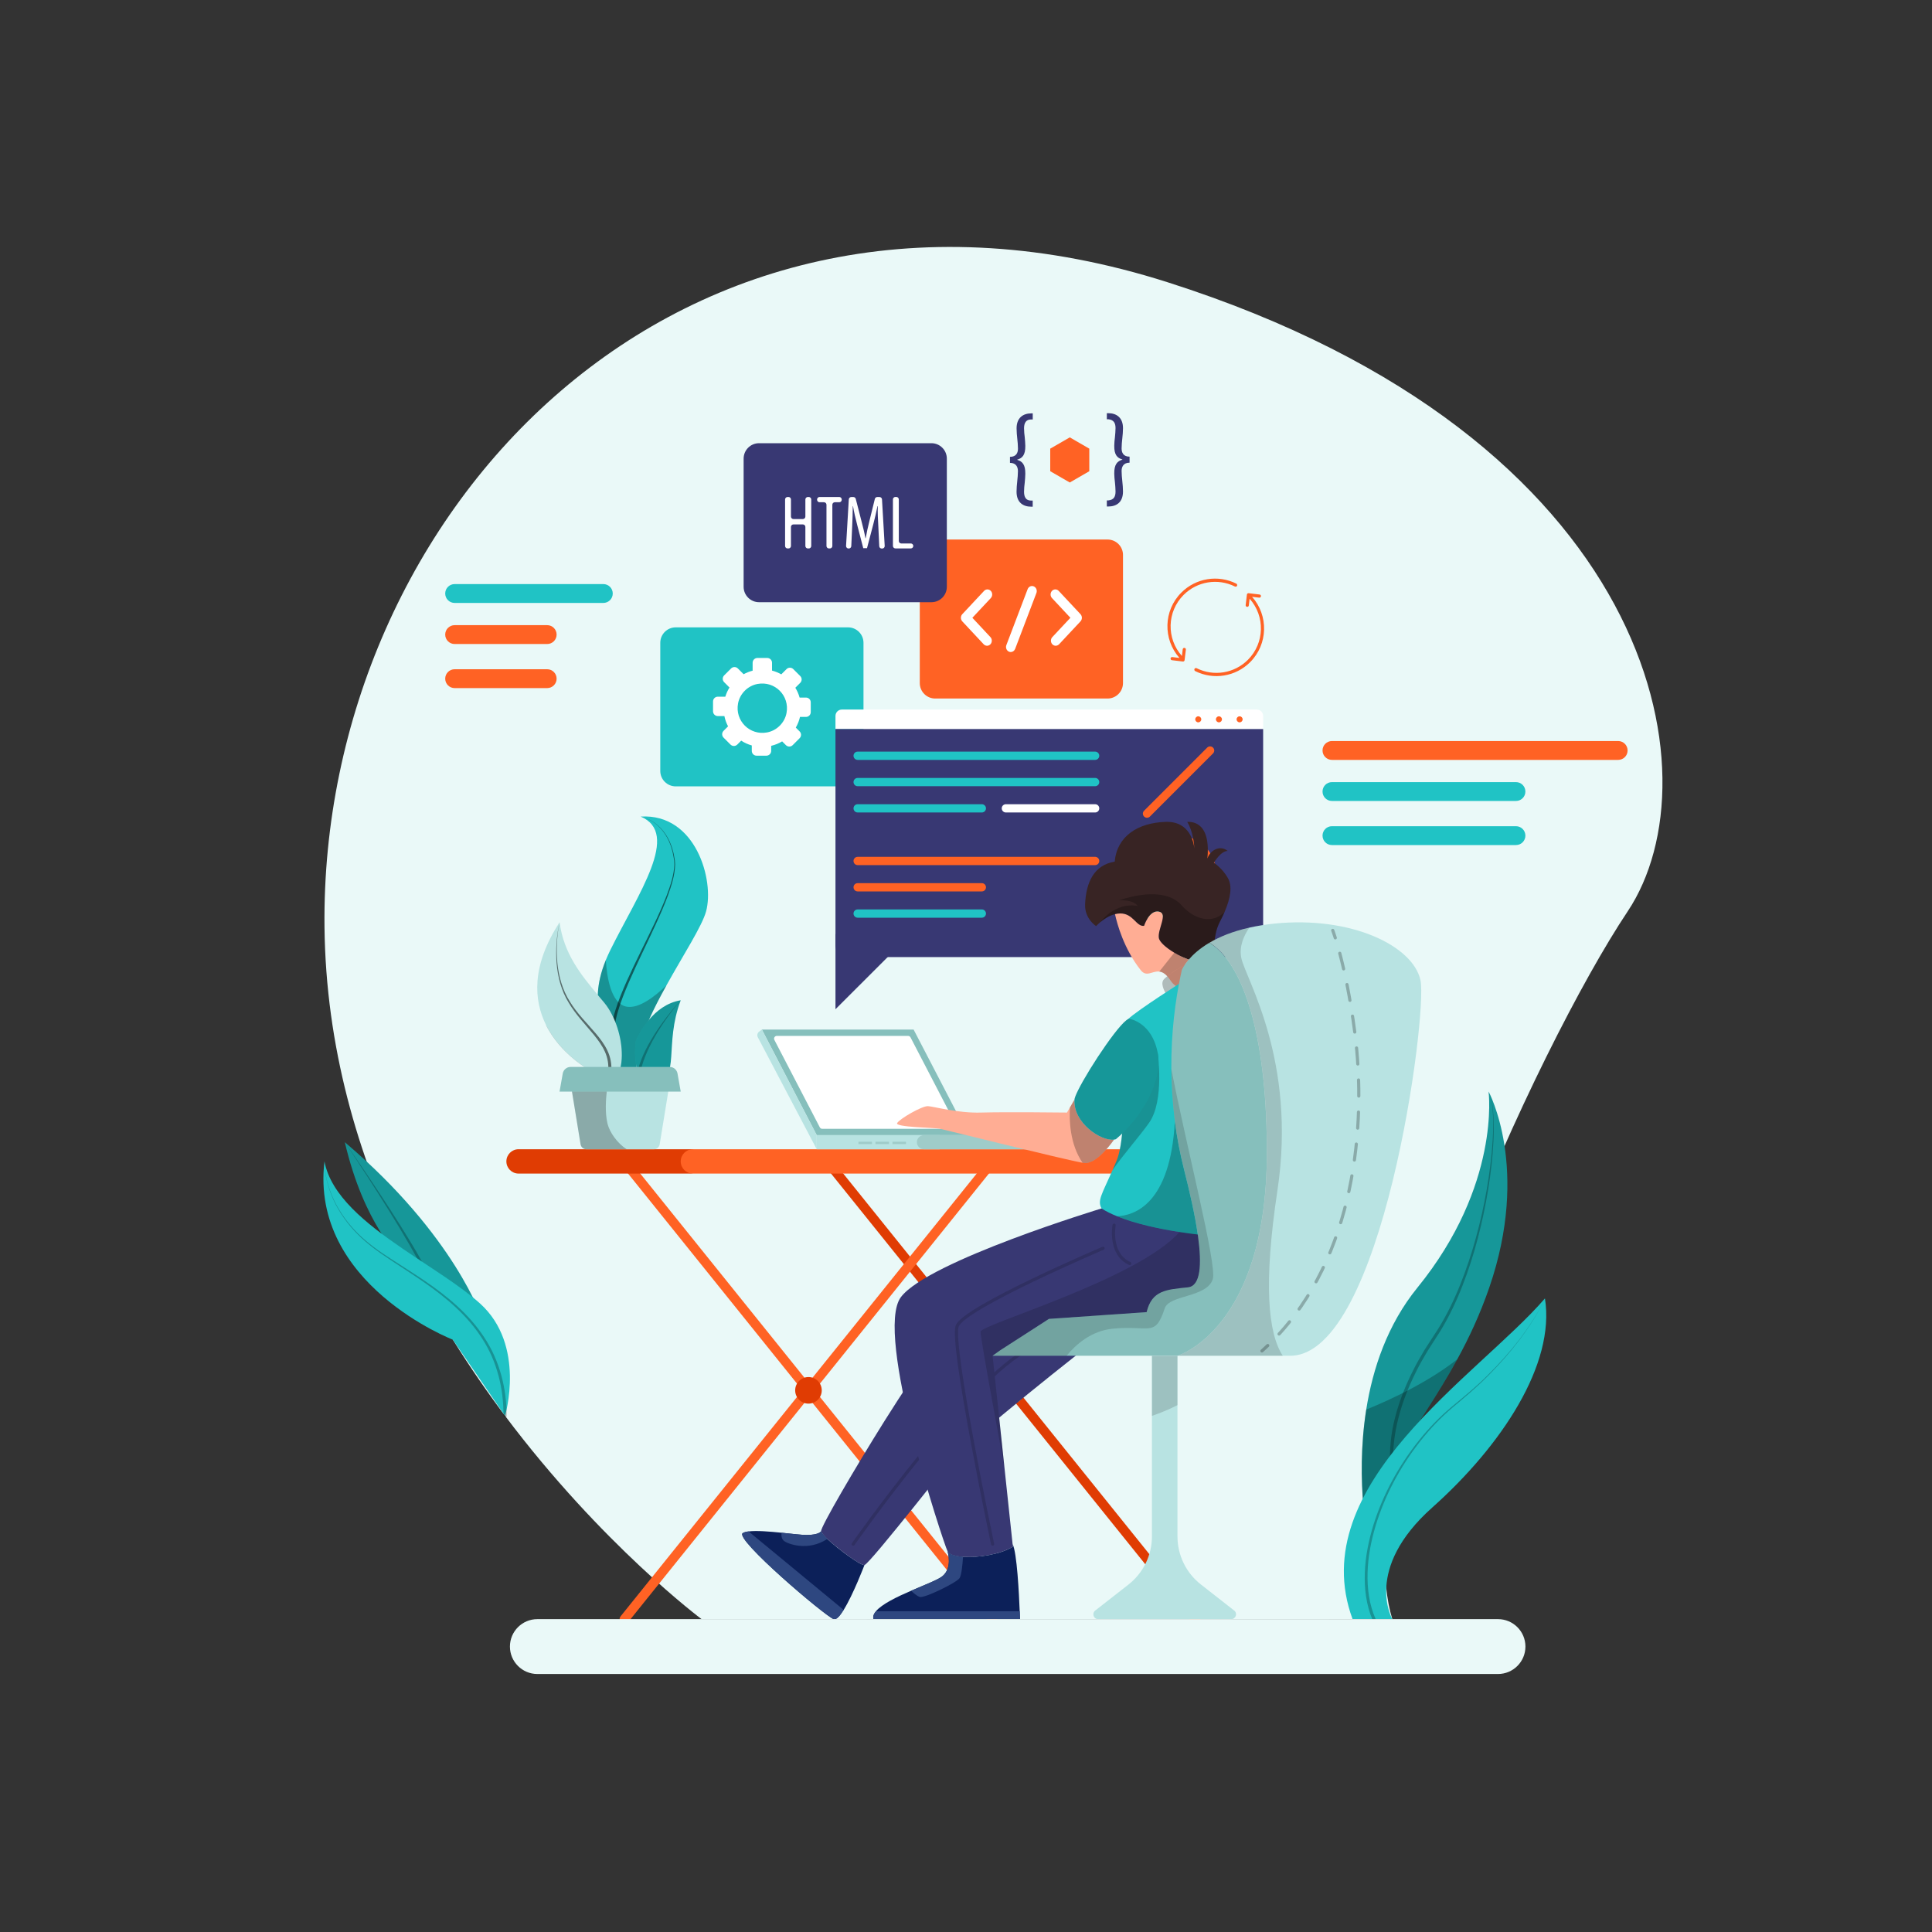 <?xml version="1.0" encoding="utf-8"?>
<!-- Generator: Adobe Illustrator 25.2.3, SVG Export Plug-In . SVG Version: 6.00 Build 0)  -->
<svg version="1.1" xmlns="http://www.w3.org/2000/svg" xmlns:xlink="http://www.w3.org/1999/xlink" x="0px" y="0px"
	 viewBox="0 0 500 500" style="enable-background:new 0 0 500 500;" xml:space="preserve">
<rect x="0" y="0" width="500" height="500" fill="#333333" stroke="none"/>
<style type="text/css">
	.st0{fill:#EAF9F8;}
	.st1{fill:#E03C03;}
	.st2{fill:#FF6224;}
	.st3{fill:#FFC947;}
	.st4{fill:#20C3C5;}
	.st5{fill:#FFFFFF;}
	.st6{fill:#383873;}
	.st7{fill:#86BFBC;}
	.st8{fill:#B8E3E2;}
	.st9{fill:#9FCCC9;}
	.st10{opacity:0.15;fill:none;stroke:#000000;stroke-width:0.819;stroke-linecap:round;stroke-miterlimit:10;}
	.st11{fill:#382424;}
	.st12{fill:#FFAD94;}
	.st13{opacity:0.25;}
	.st14{fill:#0C2059;}
	.st15{fill:#2E4780;}
	.st16{opacity:0.15;}
	.st17{fill:#169799;}
	.st18{fill:none;stroke:#000000;stroke-width:0.819;stroke-linecap:round;stroke-miterlimit:10;}
	.st19{fill:none;stroke:#000000;stroke-width:0.819;stroke-linecap:round;stroke-miterlimit:10;stroke-dasharray:4.152,4.152;}
	.st20{opacity:0.53;}
</style>
<g id="BACKGROUND">
</g>
<g id="OBJECTS">
	<g>
		<path class="st0" d="M421.23,235.88c-23.34,34.95-73.16,143.04-60.9,183.15l-178.71,0.04c0,0-25.82-19.23-50.91-52.65
			c-4.56-6.07-9.09-12.62-13.44-19.6c-4.62-7.4-9.02-15.29-13.02-23.64c-11.63-24.21-19.93-52.27-20.27-83.28
			C82.81,132.55,175.73,32.77,302.12,73.03C428.52,113.29,444.56,200.93,421.23,235.88z"/>
		<g>
			<g>
				<path class="st1" d="M309.42,420.29c-0.36,0-0.71-0.16-0.96-0.46l-95.3-118.49c-0.42-0.53-0.34-1.3,0.19-1.73
					c0.53-0.42,1.3-0.34,1.73,0.19l95.3,118.49c0.43,0.53,0.34,1.3-0.19,1.73C309.96,420.21,309.69,420.29,309.42,420.29z"/>
			</g>
			<g>
				<path class="st2" d="M161.58,420.29c-0.27,0-0.54-0.09-0.77-0.27c-0.53-0.43-0.61-1.2-0.19-1.73l95.3-118.49
					c0.43-0.53,1.2-0.61,1.73-0.19c0.53,0.43,0.61,1.2,0.19,1.73l-95.3,118.49C162.3,420.14,161.94,420.29,161.58,420.29z"/>
			</g>
			<g>
				<path class="st2" d="M256.89,420.29c-0.36,0-0.71-0.16-0.96-0.46l-95.3-118.49c-0.42-0.53-0.34-1.3,0.19-1.73
					c0.53-0.42,1.3-0.34,1.73,0.19l95.3,118.49c0.43,0.53,0.34,1.3-0.19,1.73C257.43,420.21,257.16,420.29,256.89,420.29z"/>
			</g>
			<path class="st1" d="M178.47,303.72H134.2c-1.74,0-3.15-1.41-3.15-3.15l0,0c0-1.74,1.41-3.15,3.15-3.15h44.28
				c1.74,0,3.15,1.41,3.15,3.15l0,0C181.62,302.31,180.21,303.72,178.47,303.72z"/>
			<path class="st2" d="M305.86,303.72H179.32c-1.74,0-3.15-1.41-3.15-3.15l0,0c0-1.74,1.41-3.15,3.15-3.15h126.55V303.72z"/>
			<g>
				<path class="st1" d="M212.67,359.82c0,1.9-1.54,3.44-3.44,3.44c-1.9,0-3.44-1.54-3.44-3.44c0-1.9,1.54-3.44,3.44-3.44
					C211.13,356.38,212.67,357.92,212.67,359.82z"/>
			</g>
			<path class="st3" d="M265.2,359.82c0,1.9-1.54,3.44-3.44,3.44c-1.9,0-3.44-1.54-3.44-3.44c0-1.9,1.54-3.44,3.44-3.44
				C263.66,356.38,265.2,357.92,265.2,359.82z"/>
		</g>
		<g>
			<path class="st4" d="M219.48,203.51h-44.61c-2.2,0-3.99-1.79-3.99-3.99v-33.17c0-2.2,1.79-3.99,3.99-3.99h44.61
				c2.2,0,3.99,1.79,3.99,3.99v33.17C223.47,201.72,221.68,203.51,219.48,203.51z"/>
			<path class="st5" d="M208.59,180.53h-1.65c-0.25-0.9-0.63-1.76-1.11-2.54l1.27-1.27c0.49-0.49,0.49-1.27,0-1.76l-1.79-1.79
				c-0.49-0.49-1.27-0.49-1.76,0l-1.35,1.35c-0.75-0.42-1.55-0.75-2.4-0.97v-2.03c0-0.69-0.56-1.24-1.24-1.24h-2.54
				c-0.69,0-1.24,0.56-1.24,1.24v2.05c-0.82,0.21-1.6,0.52-2.33,0.92l-1.49-1.49c-0.49-0.49-1.27-0.49-1.76,0l-1.79,1.79
				c-0.49,0.49-0.49,1.27,0,1.76l1.38,1.38c-0.46,0.73-0.82,1.53-1.08,2.37h-1.94c-0.69,0-1.24,0.56-1.24,1.24v2.54
				c0,0.69,0.56,1.24,1.24,1.24h1.7c0.19,0.94,0.51,1.83,0.95,2.66l-1.16,1.16c-0.49,0.49-0.49,1.27,0,1.76l1.79,1.79
				c0.49,0.49,1.27,0.49,1.76,0l1.01-1.01c0.84,0.55,1.76,0.97,2.74,1.24v1.41c0,0.69,0.56,1.24,1.24,1.24h2.54
				c0.69,0,1.24-0.56,1.24-1.24v-1.31c1.02-0.24,1.97-0.63,2.84-1.15l0.97,0.97c0.49,0.49,1.27,0.49,1.76,0l1.79-1.79
				c0.49-0.49,0.49-1.27,0-1.76l-0.99-0.99c0.49-0.85,0.86-1.77,1.09-2.76h1.54c0.69,0,1.24-0.56,1.24-1.24v-2.54
				C209.83,181.09,209.27,180.53,208.59,180.53z M198.53,189.55c-4.5,0.85-8.37-3.02-7.52-7.52c0.48-2.52,2.5-4.54,5.02-5.02
				c4.5-0.85,8.37,3.02,7.52,7.52C203.08,187.04,201.05,189.07,198.53,189.55z"/>
		</g>
		<g>
			<path class="st2" d="M286.64,180.78h-44.61c-2.2,0-3.99-1.79-3.99-3.99v-33.17c0-2.2,1.79-3.99,3.99-3.99h44.61
				c2.2,0,3.99,1.79,3.99,3.99v33.17C290.62,178.99,288.84,180.78,286.64,180.78z"/>
			<g>
				<g>
					<g>
						<path class="st5" d="M255.45,167.12c-0.31,0-0.63-0.13-0.87-0.38l-5.54-5.93c-0.48-0.51-0.48-1.35,0-1.86l5.64-6.03
							c0.48-0.51,1.26-0.51,1.74,0c0.48,0.51,0.48,1.34,0,1.86l-4.77,5.1l4.67,5c0.48,0.51,0.48,1.34,0,1.86
							C256.08,166.99,255.77,167.12,255.45,167.12z"/>
					</g>
					<g>
						<path class="st5" d="M273.21,167.12c-0.31,0-0.63-0.13-0.87-0.38c-0.48-0.51-0.48-1.35,0-1.86l4.68-5l-4.77-5.1
							c-0.48-0.51-0.48-1.34,0-1.86c0.48-0.51,1.26-0.51,1.74,0l5.64,6.03c0.23,0.25,0.36,0.58,0.36,0.93
							c0,0.35-0.13,0.68-0.36,0.93l-5.54,5.93C273.84,166.99,273.52,167.12,273.21,167.12z"/>
					</g>
				</g>
				<g>
					<path class="st5" d="M261.58,168.75c-0.15,0-0.31-0.03-0.46-0.1c-0.63-0.27-0.93-1.04-0.67-1.71l5.5-14.46
						c0.26-0.67,0.97-1,1.6-0.72c0.63,0.27,0.93,1.04,0.67,1.71l-5.5,14.46C262.52,168.44,262.07,168.75,261.58,168.75z"/>
				</g>
			</g>
		</g>
		<g>
			<g>
				<path class="st5" d="M326.9,188.69H216.22v-3.4c0-0.92,0.74-1.66,1.66-1.66h107.36c0.92,0,1.66,0.74,1.66,1.66V188.69z"/>
				<path class="st6" d="M323.81,247.69h-104.5c-1.71,0-3.09-1.38-3.09-3.09v-55.92H326.9v55.92
					C326.9,246.31,325.52,247.69,323.81,247.69z"/>
				<g>
					<g>
						<path class="st2" d="M321.59,186.16c0,0.43-0.35,0.78-0.78,0.78c-0.43,0-0.78-0.35-0.78-0.78c0-0.43,0.35-0.78,0.78-0.78
							C321.24,185.38,321.59,185.73,321.59,186.16z"/>
						<path class="st2" d="M316.24,186.16c0,0.43-0.35,0.78-0.78,0.78c-0.43,0-0.78-0.35-0.78-0.78c0-0.43,0.35-0.78,0.78-0.78
							C315.89,185.38,316.24,185.73,316.24,186.16z"/>
						<path class="st2" d="M310.89,186.16c0,0.43-0.35,0.78-0.78,0.78c-0.43,0-0.78-0.35-0.78-0.78c0-0.43,0.35-0.78,0.78-0.78
							C310.54,185.38,310.89,185.73,310.89,186.16z"/>
					</g>
				</g>
				<path class="st4" d="M283.42,196.66h-61.46c-0.59,0-1.07-0.48-1.07-1.07l0,0c0-0.59,0.48-1.07,1.07-1.07h61.46
					c0.59,0,1.07,0.48,1.07,1.07l0,0C284.49,196.18,284.01,196.66,283.42,196.66z"/>
				<path class="st4" d="M283.42,203.47h-61.46c-0.59,0-1.07-0.48-1.07-1.07l0,0c0-0.59,0.48-1.07,1.07-1.07h61.46
					c0.59,0,1.07,0.48,1.07,1.07l0,0C284.49,202.99,284.01,203.47,283.42,203.47z"/>
				<path class="st4" d="M254.1,210.27h-32.14c-0.59,0-1.07-0.48-1.07-1.07l0,0c0-0.59,0.48-1.07,1.07-1.07h32.14
					c0.59,0,1.07,0.48,1.07,1.07l0,0C255.17,209.79,254.69,210.27,254.1,210.27z"/>
				<path class="st2" d="M283.42,223.89h-61.46c-0.59,0-1.07-0.48-1.07-1.07l0,0c0-0.59,0.48-1.07,1.07-1.07h61.46
					c0.59,0,1.07,0.48,1.07,1.07l0,0C284.49,223.41,284.01,223.89,283.42,223.89z"/>
				<path class="st2" d="M254.1,230.7h-32.14c-0.59,0-1.07-0.48-1.07-1.07l0,0c0-0.59,0.48-1.07,1.07-1.07h32.14
					c0.59,0,1.07,0.48,1.07,1.07l0,0C255.17,230.22,254.69,230.7,254.1,230.7z"/>
				<path class="st4" d="M254.1,237.5h-32.14c-0.59,0-1.07-0.48-1.07-1.07l0,0c0-0.59,0.48-1.07,1.07-1.07h32.14
					c0.59,0,1.07,0.48,1.07,1.07l0,0C255.17,237.02,254.69,237.5,254.1,237.5z"/>
				<path class="st5" d="M283.42,210.27h-23.1c-0.59,0-1.07-0.48-1.07-1.07l0,0c0-0.59,0.48-1.07,1.07-1.07h23.1
					c0.59,0,1.07,0.48,1.07,1.07l0,0C284.49,209.79,284.01,210.27,283.42,210.27z"/>
				<path class="st2" d="M313.93,194.99l-16.33,16.33c-0.42,0.42-1.1,0.42-1.51,0l0,0c-0.42-0.42-0.42-1.1,0-1.51l16.33-16.33
					c0.42-0.42,1.1-0.42,1.51,0l0,0C314.35,193.89,314.35,194.57,313.93,194.99z"/>
				
					<ellipse transform="matrix(0.231 -0.973 0.973 0.231 14.851 470.548)" class="st2" cx="305.01" cy="225.88" rx="9.63" ry="9.63"/>
				<path class="st4" d="M303.75,232.59c0,3.01-2.44,5.45-5.45,5.45c-3.01,0-5.45-2.44-5.45-5.45c0-3.01,2.44-5.45,5.45-5.45
					C301.31,227.14,303.75,229.58,303.75,232.59z"/>
			</g>
			<polyline class="st6" points="216.22,241.72 216.22,261.19 234.12,243.3 			"/>
		</g>
		<g>
			<polygon class="st7" points="197.18,266.45 236.44,266.45 250.64,293.78 211.37,293.78 			"/>
			<path class="st5" d="M212.17,291.76l-11.76-22.63c-0.25-0.47,0.1-1.04,0.63-1.04h33.97c0.27,0,0.51,0.15,0.63,0.38l11.76,22.63
				c0.25,0.47-0.1,1.04-0.63,1.04H212.8C212.54,292.14,212.29,291.99,212.17,291.76z"/>
			<rect x="211.37" y="293.78" class="st8" width="31.8" height="3.65"/>
			<path class="st9" d="M270.49,293.78h-31.38c-1.01,0-1.82,0.82-1.82,1.82l0,0c0,1.01,0.82,1.82,1.82,1.82h31.38
				c1.01,0,1.82-0.82,1.82-1.82l0,0C272.32,294.6,271.5,293.78,270.49,293.78z"/>
			<path class="st8" d="M211.37,293.78l-14.2-27.33l-0.71,0.53c-0.46,0.34-0.6,0.97-0.33,1.48l15.24,28.96V293.78z"/>
			<rect x="222.17" y="295.48" class="st9" width="3.5" height="0.61"/>
			<rect x="226.57" y="295.48" class="st9" width="3.5" height="0.61"/>
			<rect x="230.97" y="295.48" class="st9" width="3.5" height="0.61"/>
		</g>
		<g>
			<path class="st6" d="M282.96,347.27c0,0-32.57,25.36-37.73,31.8c-1.95,2.44-5.34,6.71-8.86,11.09
				c-5.78,7.19-11.91,14.69-12.64,14.87c-1.16,0.29-10.93-7.15-11.23-8.75c-0.18-1,8.72-16.27,16.42-28.55
				c4.69-7.46,8.93-13.83,10.42-15.21c3.94-3.65,28.16-16.48,28.16-16.48L282.96,347.27z"/>
			<path class="st10" d="M220.81,399.61c0,0,30.43-43.31,45.7-50.6"/>
			<path class="st11" d="M316.9,236.07c-0.34,0.79-0.74,1.6-1.18,2.44c-2.38,4.55-0.62,9.11-3.34,10.27
				c-0.16,0.07-0.34,0.13-0.55,0.17c-3.5,0.78-11.57-3.89-11.93-6.22c-0.35-2.33,2.49-6.33,0-6.81c-2.49-0.48-3.83,3.7-3.83,3.7
				c-2.05,0.21-2.77-3.22-6.13-3.22c-0.47,0-0.94,0.07-1.39,0.18c-1.58,0.39-2.96,1.37-3.85,2.12c-0.65,0.55-1.03,0.98-1.03,0.98
				s-2.99-1.89-2.85-5.61c0.24-5.9,2.41-10.21,7.66-11.08c0.58-6.56,5.98-10.07,13.2-10.29c6.33-0.2,7.28,5.49,7.42,6.91
				c-0.06-1.06-0.35-4.53-1.86-6.91c3.17-0.14,5.96,2.12,5.23,9.49c0.73-2.19,3.28-3.58,5.25-1.97c-1.82,0-3.57,3.06-3.57,3.06
				s2.14,1.37,3.59,3.9C318.97,229.26,318.51,232.34,316.9,236.07z"/>
			<path class="st12" d="M312.38,248.78l-0.08,1.08l-0.28,3.83c0,0-5.83,4.98-9.13,0c-0.02-0.03-0.04-0.07-0.07-0.1
				c-1.02-1.52-1.95-2.05-2.79-2.15c-1.83-0.22-3.3,1.56-4.82-0.37c-4.35-5.52-6.09-11.93-6.65-14.49c0.45-0.11,0.92-0.18,1.39-0.18
				c3.36,0,4.08,3.43,6.13,3.22c0,0,1.34-4.18,3.83-3.7c2.49,0.48-0.35,4.48,0,6.81c0.16,1.04,1.85,2.55,3.99,3.82
				c2.5,1.5,5.61,2.68,7.58,2.46c0.12-0.02,0.24-0.03,0.35-0.06C312.04,248.91,312.22,248.84,312.38,248.78z"/>
			<path class="st13" d="M313.29,255.91c-2.63,1.79-7.44,2.09-7.44,2.09l-3.94-0.58c0,0-1.65-2.39-0.88-3.72
				c0.15-0.26,0.52-0.62,1.04-1.05c1.06-0.87,2.76-1.98,4.52-2.9c1.82-0.94,3.69-1.69,5.04-1.77
				C314.94,247.79,315.92,254.11,313.29,255.91z"/>
			<path class="st4" d="M312.51,319.75c-5.86,1.13-18.26-2.32-24.19-4.99c-1.75-0.79-2.95-1.51-3.23-2.01
				c-1.14-2.01,0.01-3.54,2.83-9.91c0.32-0.72,0.65-1.5,1.01-2.34c1.92-4.51,1.92-14.13,1.92-22.42c-0.02-7.1-0.06-13.22,1.07-14.31
				c2.45-2.36,14.66-10.08,14.66-10.08l2.43,12.67c0,0,1.38,6.43,2.82,14.83C314.5,296.65,317.43,318.8,312.51,319.75z"/>
			<path class="st6" d="M316.59,325.39c0,0.58-5.84,14.19-10.73,16.14c-4.89,1.95-34.39-0.2-34.39-0.2l-14.59,9.54l3.05,28.73
				l2.13,20.02l0.07,0.65c-4.46,2.91-15.7,3.7-16.91,1.19c-0.01-0.01-0.01-0.02-0.01-0.02c-1.17-2.53-19.06-56.4-12.06-65.74
				c7-9.33,51.92-22.95,51.92-22.95c1.17,0.74,2.53,1.42,4.01,2.01c4.99,2.05,11.34,3.33,16.17,4.08c1.86,0.29,3.49,0.5,4.73,0.65
				c1.57,0.19,2.52,0.26,2.52,0.26S316.59,324.8,316.59,325.39z"/>
			<path class="st14" d="M263.98,419.03h-37.93c-0.19-0.67,0.07-1.35,0.64-2.04c1.54-1.85,5.39-3.71,9.11-5.31
				c3.53-1.52,6.92-2.83,8.05-3.73c2.68-2.12,1.44-6.24,1.37-6.5c0.41,0.84,1.96,1.32,4,1.46c4.02,0.29,9.95-0.71,12.91-2.64
				l-0.07-0.65c1.13,2.16,1.66,12.84,1.84,17.38C263.96,418.24,263.98,419.03,263.98,419.03z"/>
			<path class="st15" d="M249.23,402.91c-0.11,1.81-0.38,4.74-0.9,5.52c-0.78,1.17-9.14,5.25-10.3,4.86
				c-0.75-0.25-1.67-1.06-2.22-1.61c3.53-1.52,6.92-2.83,8.05-3.73c2.68-2.12,1.44-6.24,1.37-6.5
				C245.63,402.29,247.18,402.77,249.23,402.91z"/>
			<path class="st15" d="M263.98,419.03h-37.93c-0.19-0.67,0.07-1.35,0.64-2.04h37.22C263.96,418.24,263.98,419.03,263.98,419.03z"
				/>
			<path class="st14" d="M223.72,405.03c0,0-2.88,7.6-5.38,11.61c-0.99,1.6-1.93,2.64-2.59,2.39c-2.33-0.88-25.77-20.81-23.53-22.26
				c0.33-0.21,0.85-0.36,1.51-0.44c2.04-0.26,5.42,0.02,8.54,0.34c2.68,0.28,5.18,0.58,6.48,0.58c3.31,0,3.74-0.97,3.74-0.97
				c0.07,0.38,0.7,1.11,1.62,2C217.01,401.02,222.84,405.25,223.72,405.03z"/>
			<path class="st15" d="M214.11,398.27c-4.97,3.29-10.15,1.31-11.17,0.56c-0.75-0.55-0.75-1.57-0.67-2.16
				c2.68,0.28,5.18,0.58,6.48,0.58c3.31,0,3.74-0.97,3.74-0.97C212.57,396.66,213.19,397.39,214.11,398.27z"/>
			<path class="st15" d="M218.34,416.64c-0.99,1.6-1.93,2.64-2.59,2.39c-2.33-0.88-25.77-20.81-23.53-22.26
				c0.33-0.21,0.85-0.36,1.51-0.44L218.34,416.64z"/>
			<path class="st12" d="M288.33,294.92c-1.83,2.55-5.12,6.45-7.82,6.06c-0.1-0.02-0.2-0.03-0.34-0.06
				c-5.16-0.91-35.48-8.51-36.91-8.8c-1.46-0.29-11.66-0.38-11.08-1.46c0.58-1.07,6.42-4.47,7.97-4.39
				c1.56,0.08,7.69,1.86,13.81,1.66c6.13-0.19,22.17,0,22.17,0l0.78-1.34l1.15-1.98C277.74,290.56,284.9,295.41,288.33,294.92z"/>
			<path class="st10" d="M288.33,317.07c0,0-1.4,7.44,4.05,9.92"/>
			<path class="st10" d="M285.47,323.05c0,0-36.02,15.36-37.75,20.13c-1.73,4.77,9.16,56.43,9.16,56.43"/>
			<path class="st16" d="M316.59,325.39c0,0.58-5.84,14.19-10.73,16.14c-4.89,1.95-34.39-0.2-34.39-0.2l-14.59,9.54l3.05,28.73
				c0,0-6.16-32.81-6.16-34.96c0-1.83,40.74-13.55,51.48-25.8c4.21,0.66,7.25,0.91,7.25,0.91S316.59,324.8,316.59,325.39z"/>
			<path class="st13" d="M297.39,290.57c-2.53,3.58-6.61,8.14-9.47,12.26c0.32-0.72,0.65-1.5,1.01-2.34
				c1.92-4.51,1.92-14.13,1.92-22.42l8.73-5.78C299.58,272.29,301.47,284.78,297.39,290.57z"/>
			<path class="st17" d="M289.93,293.82c-0.38,0.34-0.76,0.69-1.15,1.01c-0.14,0.05-0.29,0.08-0.45,0.1
				c-3.43,0.48-10.59-4.36-10.27-10.3c0.02-0.44,0.38-1.33,0.95-2.48c2.93-5.91,11.75-19.06,13.37-18.46c0,0,5.66,0.88,7.2,8.61
				C301.02,279.55,295.82,288.36,289.93,293.82z"/>
			<path class="st13" d="M309.99,319.49c-1.24-0.15-2.87-0.36-4.73-0.65c-4.83-0.75-11.17-2.04-16.17-4.08
				c4.4-0.16,13.82-3.05,14.96-24.62c0.52,4.04,1.29,8.22,2.37,12.5C307.88,308.32,309.24,314.32,309.99,319.49z"/>
			<path class="st13" d="M307.67,248.34c-0.45,0.52-0.8,1-1.07,1.4c-1.76,0.92-3.46,2.03-4.52,2.9c-0.74-0.81-1.42-1.13-2.05-1.2
				l3.88-4.89C305.08,247.26,306.4,247.89,307.67,248.34z"/>
			<path class="st13" d="M288.33,294.92c-1.83,2.55-5.12,6.45-7.82,6.06c-0.1-0.02-0.2-0.03-0.34-0.06
				c-3.34-4.83-3.46-11.16-3.27-14.32l1.15-1.98C277.74,290.56,284.9,295.41,288.33,294.92z"/>
			<path class="st13" d="M316.9,236.07c-0.34,0.79-0.74,1.6-1.18,2.44c-1.17,2.23-1.33,4.46-1.53,6.3c-0.39-0.3-0.79-0.58-1.19-0.82
				c-2.53,1.51-4.23,3.07-5.33,4.35l-0.01,0.01c-3.57-1.28-7.51-4.01-7.75-5.62c-0.35-2.33,2.49-6.33,0-6.81
				c-2.49-0.48-3.83,3.7-3.83,3.7c-2.05,0.21-2.77-3.22-6.13-3.22c-0.47,0-0.94,0.07-1.39,0.18c-1.58,0.39-2.96,1.37-3.85,2.12
				c0,0,3.78-5.31,9.72-4.24c0,0-0.87-1.65-4.86-1.46c8.36-2.73,13.71-1.65,16.29,1.36C307.95,236.83,312.89,239.87,316.9,236.07z"
				/>
		</g>
		<g>
			<path class="st8" d="M333.91,350.87h-29.18c0,0,23.15-6.81,23.15-52.71c0-0.59,0-1.17-0.01-1.75
				c-0.24-30.68-6.79-47.59-14.87-52.42c2.53-1.5,5.89-2.93,10.34-3.92c1.94-0.44,4.08-0.79,6.44-1.04
				c19.98-2.04,35.94,5.79,37.84,14.66C369.5,262.55,357.82,350.87,333.91,350.87z"/>
			<path class="st7" d="M327.87,298.16c0,45.9-23.15,52.71-23.15,52.71h-47.84l1.99-1.42l12.6-8.12l25.28-1.75
				c1.36-5.64,5.06-5.83,10.7-6.42c3.28-0.34,3.6-5.88,2.6-13.2c-0.73-5.27-2.14-11.47-3.63-17.33c-1.08-4.28-1.86-8.46-2.37-12.5
				c-0.61-4.72-0.88-9.23-0.91-13.48c-0.07-9.67,1.1-17.94,2.35-23.92c0.11-0.58,0.24-1.14,0.36-1.67c0-0.02,0.01-0.04,0.01-0.06
				c0.11-0.25,0.61-1.29,1.79-2.66l0.01-0.01c1.1-1.29,2.8-2.85,5.33-4.35c0.4,0.24,0.8,0.52,1.19,0.82
				c7.52,5.73,13.45,22.45,13.68,51.6C327.87,296.99,327.87,297.57,327.87,298.16z"/>
			<path class="st8" d="M318.64,419.03H284.2c-1.18,0-1.69-1.49-0.76-2.22l8.62-6.74c3.82-3,6.06-7.59,6.06-12.44v-46.76h6.61v46.76
				c0,4.85,2.23,9.45,6.07,12.44l8.61,6.74C320.34,417.54,319.82,419.03,318.64,419.03z"/>
			<g class="st13">
				<g>
					<path class="st18" d="M344.91,240.79c0,0,0.25,0.64,0.66,1.93"/>
					<path class="st19" d="M346.73,246.71c1.17,4.39,2.69,11.22,3.9,20.53c3.13,24.15-0.05,58.06-21.05,79.53"/>
					<path class="st18" d="M328.09,348.23c-0.49,0.47-0.99,0.93-1.5,1.39"/>
				</g>
			</g>
			<path class="st16" d="M304.73,350.87v12.77c-2.29,1.19-4.62,2.11-6.61,2.78v-15.55H304.73z"/>
			<path class="st16" d="M313.87,331.03c-1.56,4.86-11.27,3.99-12.45,7.59c-2.5,7.63-3.89,4.27-13.5,5.25
				c-5.5,0.56-9.49,4.08-11.9,7.01h-19.13l1.99-1.42l12.6-8.12l25.28-1.75c1.36-5.64,5.06-5.83,10.7-6.42
				c3.28-0.34,3.6-5.88,2.6-13.2c-0.73-5.27-2.14-11.47-3.63-17.33c-1.08-4.28-1.86-8.46-2.37-12.5c-0.61-4.72-0.88-9.23-0.91-13.48
				C306.89,296.15,315.02,327.43,313.87,331.03z"/>
			<path class="st16" d="M327.87,298.16c0-0.59,0-1.17-0.01-1.75c-0.24-30.68-6.79-47.59-14.87-52.42c2.53-1.5,5.89-2.93,10.34-3.92
				c-1.33,1.92-2.73,4.81-2.07,7.9c1.17,5.46,14.4,26.46,9.34,60.11c-3.65,24.28-2.44,36.91,1.38,42.79h-27.25
				C304.73,350.87,327.87,344.06,327.87,298.16z"/>
		</g>
		<path class="st13" d="M160.93,273.15c-0.02,1.06-0.11,2.07-0.31,2.96h-9.39c-2.76-1.83-7.26-5.46-9.96-10.9
			c2.51,2.73,6.8,6.06,11.17,7.08C156.26,273.18,159.1,272.8,160.93,273.15z"/>
		<g>
			<path class="st4" d="M182.73,235.88c-1.05,3.81-5.85,11.19-10.24,19.1c-4.8,8.63-9.09,17.87-7.41,23.74
				c0.42,1.47,0.61,2.55,0.61,3.33c0.02,2.55-1.92,1.76-3.88,0.31c-2-1.48-4.02-3.64-4.02-3.64l0.15-11.38c0,0-6.45-5.93-1.15-18.89
				c0.34-0.82,0.72-1.67,1.15-2.55c7.29-14.73,18.23-30.19,7.87-34.57C180.11,210.44,184.93,227.91,182.73,235.88z"/>
			<g class="st20">
				<path d="M165.81,211.32c2.68,0.58,5.01,2.38,6.49,4.67c0.4,0.56,0.68,1.19,1,1.79c0.24,0.64,0.54,1.26,0.71,1.93
					c0.19,0.66,0.38,1.32,0.47,2l0.18,1.01l0.06,1.03c-0.06,2.77-0.94,5.41-1.85,7.98c-0.95,2.56-2.05,5.07-3.19,7.55
					c-2.28,4.96-4.73,9.84-6.9,14.84c-1.07,2.5-2.1,5.02-2.86,7.62c-0.39,1.29-0.68,2.61-0.85,3.93c-0.17,1.32-0.15,2.67,0.27,3.86
					l0,0.01c0.07,0.21-0.04,0.45-0.25,0.52c-0.21,0.07-0.45-0.04-0.52-0.25c0,0,0,0,0-0.01c-0.47-1.4-0.44-2.86-0.26-4.23
					c0.2-1.38,0.52-2.73,0.93-4.05c0.81-2.63,1.88-5.16,2.99-7.66c2.24-4.99,4.75-9.84,7.09-14.76c1.17-2.46,2.29-4.95,3.27-7.49
					c0.94-2.54,1.84-5.16,1.93-7.87l-0.05-1.01l-0.16-1c-0.09-0.68-0.26-1.33-0.45-1.99c-0.15-0.66-0.45-1.28-0.68-1.92
					c-0.31-0.61-0.58-1.23-0.97-1.79C170.78,213.75,168.48,211.93,165.81,211.32z"/>
			</g>
			<path class="st17" d="M176.17,258.87c-4.37,11.52,0,20.27-6.56,21.51c-3,0.57-4.33-1.65-4.88-4.24
				c-0.65-3.06-0.22-6.62-0.22-6.62s1.11-2.85,3.45-5.61C169.87,261.65,172.58,259.46,176.17,258.87z"/>
			<path class="st8" d="M160.93,273.15c-0.02,2.68-0.63,4.96-1.87,6.15c-0.12,0.12-0.25,0.23-0.36,0.32
				c-3.1,2.51-5.08-2.09-5.08-2.09s-8.25-4.07-12.34-12.33c-3.13-6.34-3.83-15.17,3.54-26.51c1.08,8.08,5.51,13.58,9.9,18.8
				c0,0.01,0,0.01,0,0.01c0.55,0.65,1.09,1.29,1.63,1.94C159.37,263.09,160.97,268.69,160.93,273.15z"/>
			<g class="st20">
				<path d="M144.81,238.7c-0.71,3.47-0.89,7.05-0.56,10.57c0.37,3.51,1.34,6.99,3.24,9.96c1.83,3.02,4.38,5.5,6.69,8.22
					c1.15,1.36,2.25,2.81,3.03,4.46c0.78,1.65,1.14,3.53,0.99,5.37c-0.02,0.23-0.22,0.39-0.44,0.37c-0.23-0.02-0.39-0.22-0.37-0.44
					c0,0,0-0.01,0-0.01c0.17-1.7-0.12-3.43-0.83-5c-0.7-1.58-1.74-3-2.85-4.37c-2.23-2.72-4.76-5.29-6.57-8.4
					c-1.88-3.06-2.79-6.62-3.09-10.15C143.79,245.75,144.03,242.16,144.81,238.7z"/>
			</g>
			<g class="st13">
				<path d="M176.17,258.87c-1.25,1.45-2.42,2.97-3.53,4.53c-1.11,1.56-2.17,3.16-3.11,4.81c-1.89,3.3-3.5,6.84-4.03,10.55l0,0.01
					c-0.03,0.22-0.24,0.38-0.46,0.35c-0.22-0.03-0.38-0.24-0.35-0.46c0,0,0-0.01,0-0.01c0.7-3.88,2.47-7.39,4.49-10.65
					c1.02-1.64,2.14-3.2,3.3-4.72C173.65,261.76,174.87,260.27,176.17,258.87z"/>
			</g>
			<path class="st8" d="M173.52,279l-2.8,17.19c-0.14,0.72-0.77,1.24-1.51,1.24h-17.44c-0.74,0-1.37-0.52-1.51-1.24l-2.28-13.96
				l-0.52-3.23c-0.17-0.94,0.55-1.81,1.51-1.81h23.04C172.97,277.19,173.69,278.05,173.52,279z"/>
			<path class="st7" d="M176.17,282.5h-31.36l0.83-4.68c0.18-0.98,1.03-1.7,2.03-1.7h25.65c0.99,0,1.85,0.72,2.02,1.7L176.17,282.5z
				"/>
			<path class="st13" d="M164.51,269.52c0,0-0.43,3.54,0.21,6.6h-4.1c0.2-0.89,0.29-1.9,0.31-2.96c0.04-4.46-1.56-10.06-4.59-13.7
				c-0.54-0.65-1.08-1.29-1.63-1.94c0,0,0,0,0-0.01c0.07-2.51,0.64-5.52,2.08-9.06c0.24,4.13,1.25,11.32,5.38,12.08
				c3.13,0.57,7.22-2.54,10.33-5.55c-1.65,2.95-3.22,5.98-4.53,8.93C165.62,266.67,164.51,269.52,164.51,269.52z"/>
			<path class="st13" d="M162.18,297.43h-10.41c-0.74,0-1.37-0.52-1.51-1.24l-2.23-13.68h9c-0.22,1.92-0.49,5.49,0.19,8.27
				C157.74,292.97,159.68,295.8,162.18,297.43z"/>
		</g>
		<g>
			<path class="st6" d="M241.05,155.85h-44.61c-2.2,0-3.99-1.79-3.99-3.99v-33.17c0-2.2,1.79-3.99,3.99-3.99h44.61
				c2.2,0,3.99,1.79,3.99,3.99v33.17C245.04,154.07,243.26,155.85,241.05,155.85z"/>
			<g>
				<path class="st5" d="M204.7,129.26v4.43c0,0.35,0.29,0.64,0.64,0.64h2.45c0.35,0,0.64-0.29,0.64-0.64v-4.43
					c0-0.35,0.29-0.64,0.64-0.64h0.24c0.35,0,0.64,0.29,0.64,0.64v12.04c0,0.35-0.29,0.64-0.64,0.64h-0.24
					c-0.35,0-0.64-0.29-0.64-0.64v-4.94c0-0.35-0.29-0.64-0.64-0.64h-2.45c-0.35,0-0.64,0.29-0.64,0.64v4.94
					c0,0.35-0.29,0.64-0.64,0.64h-0.24c-0.35,0-0.64-0.29-0.64-0.64v-12.04c0-0.35,0.29-0.64,0.64-0.64h0.24
					C204.41,128.61,204.7,128.9,204.7,129.26z"/>
				<path class="st5" d="M213.25,129.98h-1.15c-0.35,0-0.64-0.29-0.64-0.64v-0.08c0-0.35,0.29-0.64,0.64-0.64h5.1
					c0.35,0,0.64,0.29,0.64,0.64v0.08c0,0.35-0.29,0.64-0.64,0.64h-1.15c-0.35,0-0.64,0.29-0.64,0.64v10.68
					c0,0.35-0.29,0.64-0.64,0.64h-0.24c-0.35,0-0.64-0.29-0.64-0.64v-10.68C213.89,130.27,213.6,129.98,213.25,129.98z"/>
				<path class="st5" d="M227.31,136.21c-0.1-1.76-0.2-3.72-0.14-5.22h-0.08c-0.3,1.48-0.65,3.06-1.07,4.63l-1.64,6.25h-0.97
					l-1.56-5.99c-0.44-1.7-0.83-3.34-1.09-4.88h-0.06c0,1.56-0.08,3.42-0.16,5.32l-0.23,5.02c-0.02,0.34-0.3,0.61-0.64,0.61h-0.07
					c-0.37,0-0.66-0.31-0.64-0.68l0.71-12.04c0.02-0.34,0.3-0.6,0.64-0.6h0.54c0.29,0,0.55,0.2,0.62,0.48l1.44,5.61
					c0.45,1.76,0.79,3.06,1.07,4.59h0.06c0.26-1.52,0.55-2.79,0.99-4.59l1.38-5.6c0.07-0.29,0.33-0.49,0.62-0.49h0.59
					c0.34,0,0.62,0.27,0.64,0.61l0.7,12.04c0.02,0.37-0.27,0.68-0.64,0.68h-0.13c-0.34,0-0.63-0.27-0.64-0.61L227.31,136.21z"/>
				<path class="st5" d="M231.73,128.61h0.24c0.35,0,0.64,0.29,0.64,0.64v10.76c0,0.35,0.29,0.64,0.64,0.64h2.47
					c0.35,0,0.64,0.29,0.64,0.64l0,0c0,0.35-0.29,0.64-0.64,0.64h-3.99c-0.35,0-0.64-0.29-0.64-0.64v-12.04
					C231.08,128.9,231.37,128.61,231.73,128.61z"/>
			</g>
		</g>
		<g>
			<g>
				<g>
					<path class="st6" d="M261.39,118.23c1.67,0,2.06-1.12,2.06-2.12c0-0.88-0.09-1.73-0.18-2.58c-0.09-0.91-0.18-1.73-0.18-2.67
						c0-2.73,1.67-3.88,3.82-3.88h0.36v1.58h-0.46c-1.27,0-1.79,0.91-1.79,2.28c0,0.82,0.09,1.58,0.18,2.31
						c0.06,0.79,0.15,1.52,0.15,2.25c0.03,2.37-0.79,3.19-2.09,3.55v0.06c1.3,0.39,2.12,1.21,2.09,3.61c0,0.76-0.09,1.52-0.15,2.28
						c-0.09,0.76-0.18,1.52-0.18,2.34c0,1.37,0.46,2.31,1.82,2.31h0.42v1.58h-0.39c-2,0-3.79-1-3.79-3.88c0-0.91,0.09-1.82,0.18-2.7
						c0.09-0.88,0.18-1.76,0.18-2.61c0-0.97-0.39-2.15-2.06-2.15V118.23z"/>
					<path class="st6" d="M292.33,119.74c-1.67,0-2.06,1.18-2.06,2.15c0,0.85,0.09,1.73,0.18,2.61c0.09,0.88,0.18,1.79,0.18,2.7
						c0,2.88-1.79,3.88-3.79,3.88h-0.39v-1.58h0.43c1.37-0.15,1.82-0.94,1.82-2.31c0-0.82-0.09-1.58-0.15-2.34
						c-0.09-0.76-0.18-1.52-0.18-2.28c-0.03-2.4,0.79-3.22,2.09-3.61v-0.06c-1.31-0.36-2.12-1.18-2.09-3.55
						c0-0.73,0.09-1.46,0.18-2.25c0.06-0.73,0.15-1.49,0.15-2.31c0-1.37-0.52-2.12-1.79-2.28h-0.46v-1.58h0.36
						c2.15,0,3.82,1.15,3.82,3.88c0,0.94-0.09,1.76-0.18,2.67c-0.09,0.85-0.18,1.7-0.18,2.58c0,1,0.39,2.12,2.06,2.12V119.74z"/>
				</g>
			</g>
			<polygon class="st2" points="281.91,121.95 281.91,116.11 276.86,113.19 271.8,116.11 271.8,121.95 276.86,124.87 			"/>
		</g>
		<g>
			<path class="st2" d="M319.95,151.04c-4.75-2.37-10.47-1.43-14.22,2.32c-4.64,4.64-4.79,12.07-0.49,16.91l-1.85-0.22
				c-0.22-0.03-0.43,0.13-0.45,0.36c-0.03,0.22,0.13,0.43,0.36,0.45l2.82,0.34c0.11,0.01,0.22-0.02,0.3-0.08
				c0.08-0.06,0.14-0.16,0.15-0.27l0.33-2.73c0.03-0.22-0.13-0.43-0.36-0.45c-0.22-0.03-0.43,0.13-0.45,0.36l-0.21,1.74
				c-4.04-4.52-3.9-11.47,0.44-15.81c3.51-3.51,8.84-4.38,13.28-2.17c0.2,0.1,0.45,0.02,0.55-0.18
				C320.23,151.38,320.15,151.14,319.95,151.04z"/>
			<path class="st2" d="M309.32,173.68c4.75,2.37,10.47,1.43,14.22-2.32c4.64-4.64,4.79-12.07,0.49-16.91l1.85,0.22
				c0.22,0.03,0.43-0.13,0.45-0.36c0.03-0.22-0.13-0.43-0.36-0.45l-2.82-0.34c-0.11-0.01-0.22,0.02-0.3,0.08
				c-0.08,0.06-0.14,0.16-0.15,0.27l-0.32,2.73c-0.03,0.22,0.13,0.43,0.36,0.45c0.22,0.03,0.43-0.13,0.45-0.36l0.21-1.74
				c4.04,4.52,3.9,11.47-0.44,15.81c-3.51,3.51-8.84,4.38-13.28,2.17c-0.2-0.1-0.45-0.02-0.55,0.18
				C309.04,173.34,309.12,173.58,309.32,173.68z"/>
		</g>
		<g>
			<path class="st2" d="M418.78,196.66h-74.07c-1.35,0-2.44-1.09-2.44-2.44l0,0c0-1.35,1.09-2.44,2.44-2.44h74.07
				c1.35,0,2.44,1.09,2.44,2.44l0,0C421.23,195.57,420.13,196.66,418.78,196.66z"/>
			<path class="st4" d="M392.33,207.29h-47.62c-1.35,0-2.44-1.09-2.44-2.44l0,0c0-1.35,1.09-2.44,2.44-2.44h47.62
				c1.35,0,2.44,1.09,2.44,2.44l0,0C394.78,206.19,393.68,207.29,392.33,207.29z"/>
			<path class="st4" d="M392.33,218.7h-47.62c-1.35,0-2.44-1.09-2.44-2.44l0,0c0-1.35,1.09-2.44,2.44-2.44h47.62
				c1.35,0,2.44,1.09,2.44,2.44l0,0C394.78,217.6,393.68,218.7,392.33,218.7z"/>
		</g>
		<g>
			<path class="st4" d="M156.14,156.04h-38.48c-1.35,0-2.44-1.09-2.44-2.44l0,0c0-1.35,1.09-2.44,2.44-2.44h38.48
				c1.35,0,2.44,1.09,2.44,2.44l0,0C158.58,154.95,157.49,156.04,156.14,156.04z"/>
			<path class="st2" d="M141.61,166.67h-23.95c-1.35,0-2.44-1.09-2.44-2.44l0,0c0-1.35,1.09-2.44,2.44-2.44h23.95
				c1.35,0,2.44,1.09,2.44,2.44l0,0C144.06,165.57,142.96,166.67,141.61,166.67z"/>
			<path class="st2" d="M141.61,178.08h-23.95c-1.35,0-2.44-1.09-2.44-2.44l0,0c0-1.35,1.09-2.44,2.44-2.44h23.95
				c1.35,0,2.44,1.09,2.44,2.44l0,0C144.06,176.98,142.96,178.08,141.61,178.08z"/>
		</g>
		<g>
			<path class="st17" d="M385.41,333.26c-2.4,6.96-5.26,13.03-8.26,18.51c-10.35,18.92-22.38,30.95-22.83,48.58
				c0,0-3.73-16.62-0.74-35.55c1.68-10.63,5.48-21.99,13.24-31.55c21.62-26.58,18.42-50.76,18.42-50.76S396.09,302.33,385.41,333.26
				z"/>
			<g class="st13">
				<path d="M359.94,379.67c-0.32-2.21-0.23-4.35-0.03-6.51c0.21-2.15,0.6-4.28,1.15-6.36c1.07-4.17,2.66-8.19,4.6-12.02
					c0.93-1.94,2.04-3.77,3.13-5.62l3.48-5.37c2.22-3.61,4.09-7.45,5.66-11.4c1.59-3.95,2.92-8,4.05-12.11
					c1.13-4.11,2.06-8.27,2.79-12.47c0.73-4.2,1.27-8.43,1.53-12.69c0.13-2.13,0.19-4.26,0.09-6.39c-0.05-1.06-0.12-2.13-0.29-3.18
					c-0.18-1.05-0.37-2.11-0.87-3.06c0.51,0.94,0.73,2.01,0.92,3.06c0.19,1.05,0.28,2.12,0.35,3.18c0.13,2.13,0.1,4.27,0.01,6.41
					c-0.19,4.27-0.69,8.52-1.38,12.74c-0.69,4.22-1.57,8.41-2.66,12.54c-1.08,4.14-2.38,8.22-3.94,12.21
					c-1.54,3.99-3.39,7.88-5.6,11.57l-3.45,5.39c-1.07,1.83-2.17,3.65-3.08,5.57c-1.9,3.79-3.46,7.76-4.5,11.86
					c-0.53,2.05-0.91,4.13-1.14,6.23c-0.22,2.08-0.31,4.24-0.03,6.27l0.01,0.04c0.03,0.22-0.13,0.43-0.35,0.46
					C360.18,380.05,359.98,379.89,359.94,379.67z"/>
			</g>
			<path class="st13" d="M377.15,351.77c-10.35,18.92-22.38,30.95-22.83,48.58c0,0-3.73-16.62-0.74-35.55
				C360.3,362.07,369.74,357.6,377.15,351.77z"/>
			<path class="st4" d="M360.33,419.03c0,0-7.56-12.93,10.33-28.88c17.89-15.95,31.9-37.05,29.17-54.12
				c-17.12,19.88-62.63,48.08-49.79,82.99L360.33,419.03z"/>
			<g class="st13">
				<path d="M399.83,336.04c-1.71,3.77-4,7.24-6.46,10.56c-2.49,3.3-5.23,6.41-8.15,9.35c-2.89,2.96-6.08,5.62-9.24,8.27
					c-3.14,2.66-5.99,5.67-8.53,8.91c-5.08,6.48-9.05,13.86-11.44,21.73c-1.17,3.94-1.97,8-2.08,12.1
					c-0.12,4.08,0.4,8.23,2.04,11.95c0.09,0.21,0,0.45-0.21,0.54s-0.45,0-0.54-0.21l0,0c-1.66-3.89-2.16-8.15-2-12.3
					c0.15-4.17,1-8.28,2.21-12.25c2.48-7.93,6.54-15.33,11.71-21.81c2.58-3.24,5.47-6.24,8.66-8.89c3.19-2.63,6.39-5.24,9.3-8.18
					c2.93-2.9,5.69-5.99,8.21-9.26C395.78,343.24,398.1,339.79,399.83,336.04z"/>
			</g>
		</g>
		<g>
			<path class="st17" d="M103.53,325.38c0,0-9.34-8.51-14.29-29.78c28.59,24.24,35.59,45.83,35.59,45.83L103.53,325.38z"/>
			<g class="st13">
				<path d="M89.23,295.6c3.98,5.69,7.87,11.44,11.65,17.27c1.89,2.91,3.74,5.85,5.54,8.83c1.79,2.98,3.54,5.99,4.99,9.19
					c0.09,0.21,0,0.45-0.2,0.54s-0.45,0-0.54-0.2c0,0,0,0,0-0.01l-0.01-0.01c-1.36-3.15-3.05-6.19-4.77-9.2
					c-1.73-3-3.53-5.97-5.36-8.92C96.87,307.2,93.1,301.37,89.23,295.6z"/>
			</g>
			<path class="st4" d="M124.24,337.35c-5.14-4.63-12.75-9.22-20-14.17c-9.63-6.57-18.61-13.79-20.27-22.61
				c-3.78,31.81,33.22,46.14,33.22,46.14l0.07,0.11l13.44,19.6C130.71,366.42,136.2,348.14,124.24,337.35z"/>
			<g class="st13">
				<path d="M83.98,300.57c0.02,3.55,1.05,7.02,2.54,10.2c1.56,3.17,3.67,6.05,6.18,8.52c2.51,2.48,5.41,4.52,8.38,6.44
					c2.96,1.93,5.97,3.79,8.9,5.79c5.84,3.97,11.43,8.59,15.34,14.6c3.97,5.96,5.8,13.18,5.8,20.3c0,0.23-0.18,0.41-0.41,0.41
					c-0.23,0-0.41-0.18-0.41-0.41l0-0.01c0.06-6.99-1.66-14.07-5.5-19.97c-3.79-5.94-9.28-10.59-15.06-14.59
					c-2.9-2.02-5.89-3.91-8.83-5.87c-2.95-1.95-5.85-4.03-8.35-6.55c-2.51-2.51-4.6-5.43-6.13-8.62
					C84.96,307.6,83.96,304.12,83.98,300.57z"/>
			</g>
		</g>
		<path class="st0" d="M387.68,433.23H139.07c-3.92,0-7.1-3.18-7.1-7.1l0,0c0-3.92,3.18-7.1,7.1-7.1h248.61c3.92,0,7.1,3.18,7.1,7.1
			l0,0C394.78,430.05,391.6,433.23,387.68,433.23z"/>
	</g>
</g>
<g id="DESIGNED_BY_FREEPIK">
</g>
</svg>
